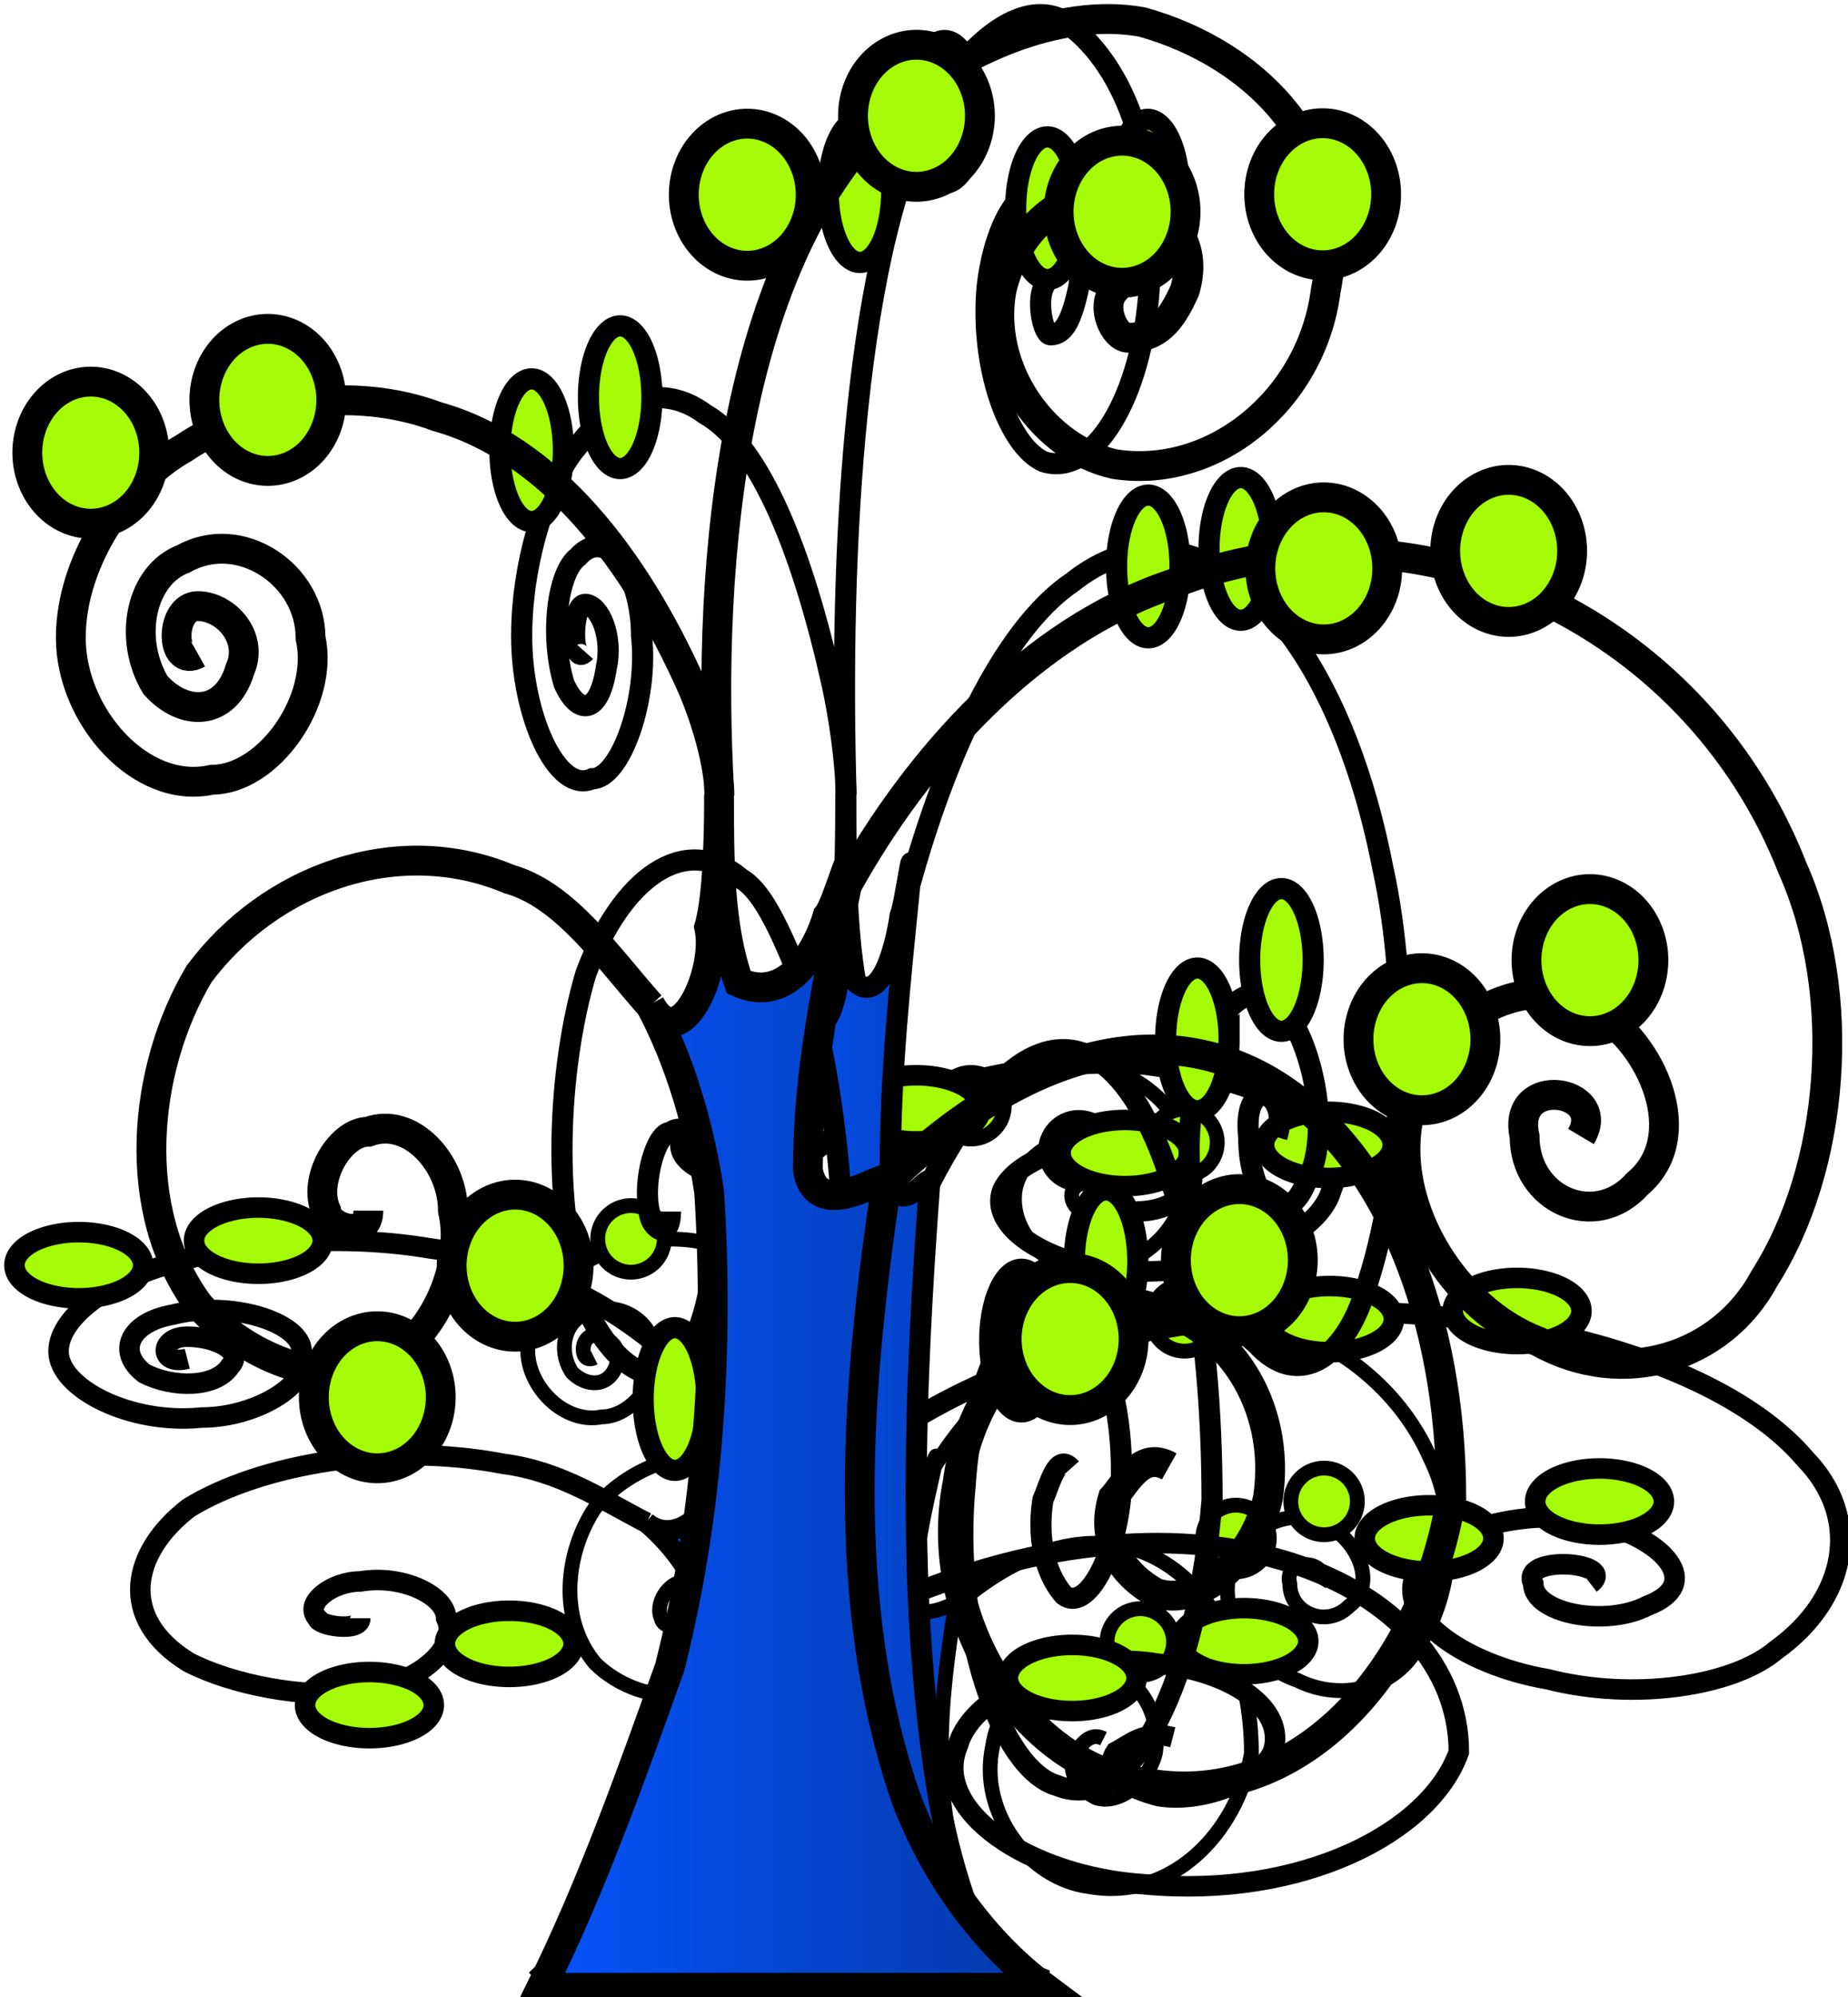<?xml version="1.0" encoding="UTF-8" standalone="no"?>
<svg
   xmlns:dc="http://purl.org/dc/elements/1.1/"
   xmlns:cc="http://creativecommons.org/ns#"
   xmlns:rdf="http://www.w3.org/1999/02/22-rdf-syntax-ns#"
   xmlns:svg="http://www.w3.org/2000/svg"
   xmlns="http://www.w3.org/2000/svg"
   xmlns:xlink="http://www.w3.org/1999/xlink"
   xmlns:sodipodi="http://sodipodi.sourceforge.net/DTD/sodipodi-0.dtd"
   xmlns:inkscape="http://www.inkscape.org/namespaces/inkscape"
   id="wugTree1"
   width="137.5px"
   height="148.5px"
   viewBox="0 0 250 270"
   version="1.1"
   inkscape:version="0.91 r13725"
   sodipodi:docname="treetest.svg">
  <defs
     id="defs158">
    <inkscape:perspective
       sodipodi:type="inkscape:persp3d"
       inkscape:vp_x="0 : 135 : 1"
       inkscape:vp_y="0 : 1000 : 0"
       inkscape:vp_z="250 : 135 : 1"
       inkscape:persp3d-origin="125 : 90 : 1"
       id="perspective3424" />
    <defs
       id="defs4441">
      <linearGradient
         id="00-_13ff04-_0a8e02"
         x1="80.526"
         y1="67.29"
         x2="225.979"
         y2="67.29"
         gradientTransform="matrix(0.788,0,0,1.269,0,-10.909)"
         gradientUnits="userSpaceOnUse">
        <stop
           offset="0%"
           stop-color="#13ff04"
           style="-webkit-tap-highlight-color: rgba(0, 0, 0, 0);"
           id="stop4444" />
        <stop
           offset="100%"
           stop-color="#0a8e02"
           style="-webkit-tap-highlight-color: rgba(0, 0, 0, 0);"
           id="stop4446" />
      </linearGradient>
    </defs>
    <defs
       id="defs4125">
      <linearGradient
         id="710-_27ff0b-_158906"
         x1="50.055"
         y1="238.167"
         x2="144.386"
         y2="238.167"
         gradientTransform="matrix(1.231,0,0,0.812,0,-10.909)"
         gradientUnits="userSpaceOnUse">
        <stop
           offset="0%"
           stop-color="#27ff0b"
           style="-webkit-tap-highlight-color: rgba(0, 0, 0, 0);"
           id="stop4128" />
        <stop
           offset="100%"
           stop-color="#158906"
           style="-webkit-tap-highlight-color: rgba(0, 0, 0, 0);"
           id="stop4130" />
      </linearGradient>
    </defs>
    <defs
       id="defs3809">
      <linearGradient
         id="1420-_33ff22-_20a215"
         x1="223.498"
         y1="39.126"
         x2="308.072"
         y2="39.126"
         gradientTransform="scale(0.458,2.183)"
         gradientUnits="userSpaceOnUse">
        <stop
           offset="0%"
           stop-color="#33ff22"
           style="-webkit-tap-highlight-color: rgba(0, 0, 0, 0);"
           id="stop3812" />
        <stop
           offset="100%"
           stop-color="#20a215"
           style="-webkit-tap-highlight-color: rgba(0, 0, 0, 0);"
           id="stop3814" />
      </linearGradient>
    </defs>
    <defs
       id="defs7">
      <linearGradient
         gradientTransform="matrix(0.729,0,0,1.372,0,-10.909)"
         y2="140.978"
         x2="195.697"
         y1="140.978"
         x1="139.86"
         id="2130-_0655ff-_0436a1"
         gradientUnits="userSpaceOnUse">
        <stop
           id="stop10"
           style="-webkit-tap-highlight-color: rgba(0, 0, 0, 0);"
           stop-color="#0655ff"
           offset="0%" />
        <stop
           id="stop12"
           style="-webkit-tap-highlight-color: rgba(0, 0, 0, 0);"
           stop-color="#0436a1"
           offset="100%" />
      </linearGradient>
    </defs>
    <linearGradient
       gradientTransform="matrix(0.729,0,0,1.372,0.029,0.065)"
       y2="140.978"
       x2="195.697"
       y1="140.978"
       x1="139.86"
       id="2130-_0655ff-_0436a1-6"
       gradientUnits="userSpaceOnUse">
      <stop
         id="stop10-9"
         style="-webkit-tap-highlight-color: rgba(0, 0, 0, 0);"
         stop-color="#0655ff"
         offset="0%" />
      <stop
         id="stop12-6"
         style="-webkit-tap-highlight-color: rgba(0, 0, 0, 0);"
         stop-color="#0436a1"
         offset="100%" />
    </linearGradient>
    <linearGradient
       inkscape:collect="always"
       xlink:href="#2130-_0655ff-_0436a1"
       id="linearGradient3518"
       gradientUnits="userSpaceOnUse"
       gradientTransform="matrix(0.695,0,0,2.941,3.523,-307.266)"
       x1="139.86"
       y1="140.978"
       x2="195.697"
       y2="140.978" />
    <linearGradient
       inkscape:collect="always"
       xlink:href="#2130-_0655ff-_0436a1"
       id="linearGradient3524"
       gradientUnits="userSpaceOnUse"
       gradientTransform="matrix(0.729,0,0,1.372,1.112,-0.898)"
       x1="139.86"
       y1="140.978"
       x2="195.697"
       y2="140.978" />
    <linearGradient
       inkscape:collect="always"
       xlink:href="#2130-_0655ff-_0436a1"
       id="linearGradient3418"
       gradientUnits="userSpaceOnUse"
       gradientTransform="matrix(1.411,0,0,1.363,-128.068,0.388)"
       x1="139.86"
       y1="140.978"
       x2="195.697"
       y2="140.978" />
    <linearGradient
       inkscape:collect="always"
       xlink:href="#2130-_0655ff-_0436a1"
       id="linearGradient3428"
       gradientUnits="userSpaceOnUse"
       gradientTransform="matrix(1.39,0,0,2.928,-124.479,-305.31)"
       x1="139.86"
       y1="140.978"
       x2="195.697"
       y2="140.978" />
  </defs>
  <sodipodi:namedview
     pagecolor="#ffffff"
     bordercolor="#666666"
     borderopacity="1"
     objecttolerance="10"
     gridtolerance="10"
     guidetolerance="10"
     inkscape:pageopacity="0"
     inkscape:pageshadow="2"
     inkscape:window-width="1436"
     inkscape:window-height="856"
     id="namedview156"
     showgrid="false"
     inkscape:zoom="3.269124"
     inkscape:cx="61.622018"
     inkscape:cy="82.420294"
     inkscape:window-x="8"
     inkscape:window-y="0"
     inkscape:window-maximized="0"
     inkscape:current-layer="g3420" />
  <g
     inkscape:groupmode="layer"
     id="layer1"
     inkscape:label="00"
     style="display:inline">
    <path
       id="trunk-00"
       style="opacity:1;fill:url(#linearGradient3524);fill-opacity:1;stroke:#000000;stroke-width:2"
       d="m 104.762,268.102 c 3.5,-6.3 6.3,-13.3 9.1,-20.3 2.8,-9.8 3.5,-20.3 2.8,-30.1 -0.7,-4.2 -2.1,-8.4 -4.2,-11.9 2.1,3.5 4.9,-2.1 4.2,-4.9 0.7,-2.1 0.7,-7 0.7,-8.4 0,4.2 0,8.4 1.4,11.9 3.5,1.4 5.6,-2.1 6.3,-4.2 0.7,-0.7 2.1,-5.6 1.4,-2.1 -1.4,6.3 -2.8,11.9 -2.8,18.2 0.7,3.5 5.6,0 5.6,0.7 -2.1,12.6 -3.5,26.6 1.4,39.2 2.1,4.9 5.6,9.1 9.8,11.9 -11.9,0 -23.8,0 -35.7,0 z"
       inkscape:connector-curvature="0" />
    <path
       id="branches-00"
       style="display:inline;fill:none;stroke:#000000;stroke-width:2"
       d="m 112.491,205.867 c -3,-3 -6,-7 -10,-8 -8,-3 -17,0 -22,6 -4,6 -5,15 0,21 3,3 8,5 12,4 4,-1 7,-6 6,-10 0,-3 -3,-6 -6,-5 -2,0 -4,3 -3,5 0,1 3,2 3,0 m 24.9,-26.3 c 0,-2 -1,-5 -2,-7 -4,-8 -10,-15 -18,-17 -6,-2 -13,-1 -18,2 -4,2 -8,7 -8,12 0,5 5,10 10,9 4,0 8,-5 7,-9 0,-4 -5,-7 -9,-5 -3,1 -4,5 -2,8 2,2 5,2 6,-1 1,-2 -1,-4 -3,-4 -2,0 -2,4 0,3 m 37,9 c -1,-15 1,-35 13,-44 4,-3 11,-6 17,-5 8,2 15,8 13,17 -1,7 -8,12 -15,11 -5,-1 -9,-6 -8,-11 1,-4 5,-7 9,-6 3,1 5,3 4,6 -1,2 -2,3 -4,3 -1,0 -2,-2 -1,-3 0,-1 1,-1 2,-1 m -20.9,38.6 c 5,-8 13,-16 23,-19 17,-6 37,2 44,18 4,8 3,19 -2,26 -3,5 -10,7 -16,4 -6,-2 -11,-9 -9,-15 1,-5 8,-9 13,-6 4,2 7,8 3,11 -3,3 -8,1 -8,-3 -1,-4 6,-3 4,0 m -49.2,2.9 c 22,-19 40,-3 40,20 -2,11 -11,20 -22,18 -8,-1 -15,-10 -13,-19 1,-7 8,-13 14,-11 5,1 9,6 8,12 -1,4 -5,7 -8,6 -2,-1 -4,-3 -3,-6 1,-1 2,-3 4,-2"
       inkscape:connector-curvature="0" />
    <path
       id="fruits-00"
       style="fill:#a4fb05;stroke:#000000;stroke-width:2"
       d="m 135.862,149.502 a 4.5,4.5 0 0 1 -4.5,4.5 4.5,4.5 0 0 1 -4.5,-4.5 4.5,4.5 0 0 1 4.5,-4.5 4.5,4.5 0 0 1 4.5,4.5 z m -58.556,21.343 a 4.5,4.5 0 0 1 -4.5,4.5 4.5,4.5 0 0 1 -4.5,-4.5 4.5,4.5 0 0 1 4.5,-4.5 4.5,4.5 0 0 1 4.5,4.5 z m 12.556,-3.343 a 4.5,4.5 0 0 1 -4.5,4.5 4.5,4.5 0 0 1 -4.5,-4.5 4.5,4.5 0 0 1 4.5,-4.5 4.5,4.5 0 0 1 4.5,4.5 z m 34,-13 a 4.5,4.5 0 0 1 -4.5,4.5 4.5,4.5 0 0 1 -4.5,-4.5 4.5,4.5 0 0 1 4.5,-4.5 4.5,4.5 0 0 1 4.5,4.5 z m 40.808,-0.028 a 4.5,4.5 0 0 1 -4.5,4.5 4.5,4.5 0 0 1 -4.5,-4.5 4.5,4.5 0 0 1 4.5,-4.5 4.5,4.5 0 0 1 4.5,4.5 z m -14.225,1.107 a 4.5,4.5 0 0 1 -4.5,4.5 4.5,4.5 0 0 1 -4.5,-4.5 4.5,4.5 0 0 1 4.5,-4.5 4.5,4.5 0 0 1 4.5,4.5 z m 27.416,21.488 a 4.5,4.5 0 0 1 -4.5,4.5 4.5,4.5 0 0 1 -4.5,-4.5 4.5,4.5 0 0 1 4.5,-4.5 4.5,4.5 0 0 1 4.5,4.5 z M 164.75,178.176 a 4.5,4.5 0 0 1 -4.5,4.5 4.5,4.5 0 0 1 -4.5,-4.5 4.5,4.5 0 0 1 4.5,-4.5 4.5,4.5 0 0 1 4.5,4.5 z m 6.96,29.83 a 4.5,4.5 0 0 1 -4.5,4.5 4.5,4.5 0 0 1 -4.5,-4.5 4.5,4.5 0 0 1 4.5,-4.5 4.5,4.5 0 0 1 4.5,4.5 z m 11.915,-5.011 a 4.5,4.5 0 0 1 -4.5,4.5 4.5,4.5 0 0 1 -4.5,-4.5 4.5,4.5 0 0 1 4.5,-4.5 4.5,4.5 0 0 1 4.5,4.5 z m -76.225,19.357 a 4.5,4.5 0 0 1 -4.5,4.5 4.5,4.5 0 0 1 -4.5,-4.5 4.5,4.5 0 0 1 4.5,-4.5 4.5,4.5 0 0 1 4.5,4.5 z m -9.775,8.337 a 4.5,4.5 0 0 1 -4.5,4.5 4.5,4.5 0 0 1 -4.5,-4.5 4.5,4.5 0 0 1 4.5,-4.5 4.5,4.5 0 0 1 4.5,4.5 z m 61.137,-8.688 a 4.5,4.5 0 0 1 -4.5,4.5 4.5,4.5 0 0 1 -4.5,-4.5 4.5,4.5 0 0 1 4.5,-4.5 4.5,4.5 0 0 1 4.5,4.5 z m -12,5 a 4.5,4.5 0 0 1 -4.5,4.5 4.5,4.5 0 0 1 -4.5,-4.5 4.5,4.5 0 0 1 4.5,-4.5 4.5,4.5 0 0 1 4.5,4.5 z"
       inkscape:connector-curvature="0" />
  </g>
  <g
     style="display:inline"
     inkscape:label="10"
     id="g3410"
     inkscape:groupmode="layer">
    <path
       inkscape:connector-curvature="0"
       d="m 72.493,267.714 c 6.772,-6.261 12.19,-13.217 17.608,-20.174 5.418,-9.739 6.772,-20.174 5.418,-29.913 -1.354,-4.174 -4.063,-8.348 -8.127,-11.826 4.063,3.478 9.481,-2.087 8.127,-4.87 1.354,-2.087 1.354,-6.956 1.354,-8.348 0,4.174 0,8.348 2.709,11.826 6.772,1.391 10.836,-2.087 12.19,-4.174 1.354,-0.696 4.063,-5.565 2.709,-2.087 -2.709,6.261 -5.418,11.826 -5.418,18.087 1.355,3.478 10.836,0 10.836,0.696 -4.063,12.522 -6.772,26.434 2.709,38.956 4.063,4.87 10.836,9.043 18.963,11.826 -23.026,0 -46.053,0 -69.079,0 z"
       style="opacity:1;fill:url(#linearGradient3418);fill-opacity:1;stroke:#000000;stroke-width:2.773"
       id="trunk-10"
       inkscape:label="#truck-10" />
    <path
       inkscape:connector-curvature="0"
       d="m 87.448,205.866 c -5.805,-2.981 -11.61,-6.956 -19.35,-7.95 -15.48,-2.981 -32.895,0 -42.57,5.963 -7.74,5.963 -9.675,14.907 0,20.869 5.805,2.981 15.48,4.969 23.22,3.975 7.74,-0.994 13.545,-5.963 11.61,-9.938 0,-2.981 -5.805,-5.963 -11.61,-4.969 -3.87,0 -7.74,2.981 -5.805,4.969 0,0.994 5.805,1.988 5.805,0 m 48.181,-26.136 c 0,-1.988 -1.935,-4.969 -3.87,-6.956 -7.74,-7.95 -19.35,-14.907 -34.83,-16.894 -11.61,-1.988 -25.155,-0.994 -34.83,1.988 -7.74,1.988 -15.48,6.956 -15.48,11.925 0,4.969 9.675,9.938 19.35,8.944 7.74,0 15.48,-4.969 13.545,-8.944 0,-3.975 -9.675,-6.956 -17.415,-4.969 -5.805,0.994 -7.74,4.969 -3.87,7.95 3.87,1.988 9.675,1.988 11.61,-0.994 1.935,-1.988 -1.935,-3.975 -5.805,-3.975 -3.87,0 -3.87,3.975 0,2.981 m 71.595,8.944 c -1.935,-14.907 1.935,-34.782 25.155,-43.726 7.74,-2.981 21.285,-5.963 32.895,-4.969 15.48,1.988 29.025,7.95 25.155,16.894 -1.935,6.956 -15.48,11.925 -29.025,10.932 -9.675,-0.994 -17.415,-5.963 -15.48,-10.932 1.935,-3.975 9.675,-6.956 17.415,-5.963 5.805,0.994 9.675,2.981 7.74,5.963 -1.935,1.988 -3.87,2.981 -7.74,2.981 -1.935,0 -3.87,-1.988 -1.935,-2.981 0,-0.994 1.935,-0.994 3.87,-0.994 m -40.441,38.36 c 9.675,-7.95 25.155,-15.9 44.505,-18.882 32.895,-5.963 71.595,1.988 85.139,17.888 7.74,7.95 5.805,18.882 -3.87,25.838 -5.805,4.969 -19.35,6.956 -30.96,3.975 -11.61,-1.988 -21.285,-8.944 -17.415,-14.907 1.935,-4.969 15.48,-8.944 25.155,-5.963 7.74,1.988 13.545,7.95 5.805,10.932 -5.805,2.981 -15.48,0.994 -15.48,-2.981 -1.935,-3.975 11.61,-2.981 7.74,0 m -95.201,2.882 c 42.57,-18.882 77.399,-2.981 77.399,19.876 -3.87,10.932 -21.285,19.876 -42.57,17.888 -15.48,-0.994 -29.025,-9.938 -25.155,-18.882 1.935,-6.956 15.48,-12.919 27.09,-10.932 9.675,0.994 17.415,5.963 15.48,11.925 -1.935,3.975 -9.675,6.956 -15.48,5.963 -3.87,-0.994 -7.74,-2.981 -5.805,-5.963 1.935,-0.994 3.87,-2.981 7.74,-1.988"
       style="display:inline;fill:none;stroke:#000000;stroke-width:2.773"
       id="branches-10" />
    <path
       inkscape:connector-curvature="0"
       d="m 132.671,149.852 a 8.707,4.472 0 0 1 -8.707,4.472 8.707,4.472 0 0 1 -8.707,-4.472 8.707,4.472 0 0 1 8.707,-4.472 8.707,4.472 0 0 1 8.707,4.472 z M 19.366,171.062 a 8.707,4.472 0 0 1 -8.707,4.472 8.707,4.472 0 0 1 -8.707,-4.472 8.707,4.472 0 0 1 8.707,-4.472 8.707,4.472 0 0 1 8.707,4.472 z m 24.296,-3.322 a 8.707,4.472 0 0 1 -8.707,4.472 8.707,4.472 0 0 1 -8.707,-4.472 8.707,4.472 0 0 1 8.707,-4.472 8.707,4.472 0 0 1 8.707,4.472 z m 65.79,-12.919 a 8.707,4.472 0 0 1 -8.707,4.472 8.707,4.472 0 0 1 -8.707,-4.472 8.707,4.472 0 0 1 8.707,-4.472 8.707,4.472 0 0 1 8.707,4.472 z m 78.964,-0.027 a 8.707,4.472 0 0 1 -8.707,4.472 8.707,4.472 0 0 1 -8.707,-4.472 8.707,4.472 0 0 1 8.707,-4.472 8.707,4.472 0 0 1 8.707,4.472 z m -27.525,1.1 a 8.707,4.472 0 0 1 -8.707,4.472 8.707,4.472 0 0 1 -8.707,-4.472 8.707,4.472 0 0 1 8.707,-4.472 8.707,4.472 0 0 1 8.707,4.472 z m 53.05,21.354 a 8.707,4.472 0 0 1 -8.707,4.472 8.707,4.472 0 0 1 -8.707,-4.472 8.707,4.472 0 0 1 8.707,-4.472 8.707,4.472 0 0 1 8.707,4.472 z m -25.372,1.1 a 8.707,4.472 0 0 1 -8.707,4.472 8.707,4.472 0 0 1 -8.707,-4.472 8.707,4.472 0 0 1 8.707,-4.472 8.707,4.472 0 0 1 8.707,4.472 z m 13.468,29.645 a 8.707,4.472 0 0 1 -8.707,4.472 8.707,4.472 0 0 1 -8.707,-4.472 8.707,4.472 0 0 1 8.707,-4.472 8.707,4.472 0 0 1 8.707,4.472 z m 23.056,-4.98 a 8.707,4.472 0 0 1 -8.707,4.472 8.707,4.472 0 0 1 -8.707,-4.472 8.707,4.472 0 0 1 8.707,-4.472 8.707,4.472 0 0 1 8.707,4.472 z M 77.598,222.249 a 8.707,4.472 0 0 1 -8.707,4.472 8.707,4.472 0 0 1 -8.707,-4.472 8.707,4.472 0 0 1 8.707,-4.472 8.707,4.472 0 0 1 8.707,4.472 z m -18.915,8.285 a 8.707,4.472 0 0 1 -8.707,4.472 8.707,4.472 0 0 1 -8.707,-4.472 8.707,4.472 0 0 1 8.707,-4.472 8.707,4.472 0 0 1 8.707,4.472 z m 118.299,-8.634 a 8.707,4.472 0 0 1 -8.707,4.472 8.707,4.472 0 0 1 -8.707,-4.472 8.707,4.472 0 0 1 8.707,-4.472 8.707,4.472 0 0 1 8.707,4.472 z m -23.22,4.969 a 8.707,4.472 0 0 1 -8.707,4.472 8.707,4.472 0 0 1 -8.707,-4.472 8.707,4.472 0 0 1 8.707,-4.472 8.707,4.472 0 0 1 8.707,4.472 z"
       style="fill:#a4fb05;stroke:#000000;stroke-width:2.773"
       id="fruits-10" />
  </g>
  <g
     style="display:inline"
     inkscape:label="01"
     id="g3510"
     inkscape:groupmode="layer">
    <path
       inkscape:connector-curvature="0"
       d="m 102.407,269.345 c 3.339,-13.504 6.01,-28.509 8.681,-43.514 2.671,-21.007 3.339,-43.514 2.671,-64.52 -0.668,-9.003 -2.003,-18.006 -4.007,-25.508 2.003,7.502 4.675,-4.501 4.007,-10.503 0.668,-4.501 0.668,-15.005 0.668,-18.006 0,9.003 0,18.006 1.336,25.508 3.339,3.001 5.342,-4.501 6.01,-9.003 0.668,-1.5 2.003,-12.004 1.336,-4.501 -1.336,13.504 -2.671,25.508 -2.671,39.012 0.668,7.502 5.342,0 5.342,1.5 -2.003,27.009 -3.339,57.018 1.336,84.027 2.003,10.503 5.342,19.506 9.349,25.508 -11.353,0 -22.705,0 -34.058,0 z"
       style="opacity:1;fill:url(#linearGradient3518);fill-opacity:1;stroke:#000000;stroke-width:2.86"
       id="trunk-01" />
    <path
       inkscape:connector-curvature="0"
       d="m 109.78,135.942 c -2.862,-6.431 -5.724,-15.005 -9.54,-17.148 -7.632,-6.431 -16.218,0 -20.988,12.861 -3.816,12.861 -4.77,32.153 0,45.014 2.862,6.431 7.632,10.718 11.448,8.574 3.816,-2.144 6.678,-12.861 5.724,-21.435 0,-6.431 -2.862,-12.861 -5.724,-10.718 -1.908,0 -3.816,6.431 -2.862,10.718 0,2.144 2.862,4.287 2.862,0 m 23.755,-56.375 c 0,-4.287 -0.954,-10.718 -1.908,-15.005 -3.816,-17.148 -9.54,-32.153 -17.172,-36.44 -5.724,-4.287 -12.402,-2.144 -17.172,4.287 -3.816,4.287 -7.632,15.005 -7.632,25.722 0,10.718 4.77,21.435 9.54,19.292 3.816,0 7.632,-10.718 6.678,-19.292 0,-8.574 -4.77,-15.005 -8.586,-10.718 -2.862,2.144 -3.816,10.718 -1.908,17.148 1.908,4.287 4.77,4.287 5.724,-2.144 0.954,-4.287 -0.954,-8.574 -2.862,-8.574 -1.908,0 -1.908,8.574 0,6.431 m 35.298,19.292 c -0.954,-32.153 0.954,-75.024 12.402,-94.315 3.816,-6.431 10.494,-12.861 16.218,-10.718 7.632,4.287 14.31,17.148 12.402,36.44 -0.954,15.005 -7.632,25.722 -14.31,23.579 -4.77,-2.144 -8.586,-12.861 -7.632,-23.579 0.954,-8.574 4.77,-15.005 8.586,-12.861 2.862,2.144 4.77,6.431 3.816,12.861 -0.954,4.287 -1.908,6.431 -3.816,6.431 -0.954,0 -1.908,-4.287 -0.954,-6.431 0,-2.144 0.954,-2.144 1.908,-2.144 m -19.939,82.74 c 4.77,-17.148 12.402,-34.297 21.942,-40.727 16.218,-12.861 35.298,4.287 41.976,38.584 3.816,17.148 2.862,40.727 -1.908,55.732 -2.862,10.718 -9.54,15.005 -15.264,8.574 -5.724,-4.287 -10.494,-19.292 -8.586,-32.153 0.954,-10.718 7.632,-19.292 12.402,-12.861 3.816,4.287 6.678,17.148 2.862,23.579 -2.862,6.431 -7.632,2.144 -7.632,-6.431 -0.954,-8.574 5.724,-6.431 3.816,0 m -46.937,6.216 c 20.988,-40.727 38.16,-6.431 38.16,42.871 -1.908,23.579 -10.494,42.871 -20.988,38.584 -7.632,-2.144 -14.31,-21.435 -12.402,-40.727 0.954,-15.005 7.632,-27.866 13.356,-23.579 4.77,2.144 8.586,12.861 7.632,25.722 -0.954,8.574 -4.77,15.005 -7.632,12.861 -1.908,-2.144 -3.816,-6.431 -2.862,-12.861 0.954,-2.144 1.908,-6.431 3.816,-4.287"
       style="display:inline;fill:none;stroke:#000000;stroke-width:2.86"
       id="branches-01" />
    <path
       inkscape:connector-curvature="0"
       d="m 132.076,15.122 a 4.293,9.646 0 0 1 -4.293,9.646 4.293,9.646 0 0 1 -4.293,-9.646 4.293,9.646 0 0 1 4.293,-9.646 4.293,9.646 0 0 1 4.293,9.646 z M 76.213,60.87 a 4.293,9.646 0 0 1 -4.293,9.646 4.293,9.646 0 0 1 -4.293,-9.646 4.293,9.646 0 0 1 4.293,-9.646 4.293,9.646 0 0 1 4.293,9.646 z m 11.979,-7.165 a 4.293,9.646 0 0 1 -4.293,9.646 4.293,9.646 0 0 1 -4.293,-9.646 4.293,9.646 0 0 1 4.293,-9.646 4.293,9.646 0 0 1 4.293,9.646 z m 32.436,-27.866 a 4.293,9.646 0 0 1 -4.293,9.646 4.293,9.646 0 0 1 -4.293,-9.646 4.293,9.646 0 0 1 4.293,-9.646 4.293,9.646 0 0 1 4.293,9.646 z m 38.932,-0.059 a 4.293,9.646 0 0 1 -4.293,9.646 4.293,9.646 0 0 1 -4.293,-9.646 4.293,9.646 0 0 1 4.293,-9.646 4.293,9.646 0 0 1 4.293,9.646 z m -13.57,2.373 a 4.293,9.646 0 0 1 -4.293,9.646 4.293,9.646 0 0 1 -4.293,-9.646 4.293,9.646 0 0 1 4.293,-9.646 4.293,9.646 0 0 1 4.293,9.646 z m 26.155,46.06 a 4.293,9.646 0 0 1 -4.293,9.646 4.293,9.646 0 0 1 -4.293,-9.646 4.293,9.646 0 0 1 4.293,-9.646 4.293,9.646 0 0 1 4.293,9.646 z m -12.509,2.373 a 4.293,9.646 0 0 1 -4.293,9.646 4.293,9.646 0 0 1 -4.293,-9.646 4.293,9.646 0 0 1 4.293,-9.646 4.293,9.646 0 0 1 4.293,9.646 z m 6.64,63.942 a 4.293,9.646 0 0 1 -4.293,9.646 4.293,9.646 0 0 1 -4.293,-9.646 4.293,9.646 0 0 1 4.293,-9.646 4.293,9.646 0 0 1 4.293,9.646 z m 11.367,-10.741 a 4.293,9.646 0 0 1 -4.293,9.646 4.293,9.646 0 0 1 -4.293,-9.646 4.293,9.646 0 0 1 4.293,-9.646 4.293,9.646 0 0 1 4.293,9.646 z m -72.719,41.493 a 4.293,9.646 0 0 1 -4.293,9.646 4.293,9.646 0 0 1 -4.293,-9.646 4.293,9.646 0 0 1 4.293,-9.646 4.293,9.646 0 0 1 4.293,9.646 z m -9.326,17.871 a 4.293,9.646 0 0 1 -4.293,9.646 4.293,9.646 0 0 1 -4.293,-9.646 4.293,9.646 0 0 1 4.293,-9.646 4.293,9.646 0 0 1 4.293,9.646 z m 58.325,-18.622 a 4.293,9.646 0 0 1 -4.293,9.646 4.293,9.646 0 0 1 -4.293,-9.646 4.293,9.646 0 0 1 4.293,-9.646 4.293,9.646 0 0 1 4.293,9.646 z m -11.448,10.718 a 4.293,9.646 0 0 1 -4.293,9.646 4.293,9.646 0 0 1 -4.293,-9.646 4.293,9.646 0 0 1 4.293,-9.646 4.293,9.646 0 0 1 4.293,9.646 z"
       style="fill:#a4fb05;stroke:#000000;stroke-width:2.86"
       id="fruits-01" />
  </g>
  <g
     inkscape:groupmode="layer"
     id="g3420"
     inkscape:label="11"
     style="display:inline">
    <path
       id="trunk-11"
       style="opacity:1;fill:url(#linearGradient3428);fill-opacity:1;stroke:#000000;stroke-width:4.035"
       d="m 73.238,268.755 c 6.676,-13.445 12.018,-28.383 17.359,-43.322 5.341,-20.914 6.676,-43.322 5.341,-64.236 -1.335,-8.963 -4.006,-17.926 -8.012,-25.395 4.006,7.469 9.347,-4.482 8.012,-10.457 1.335,-4.482 1.335,-14.938 1.335,-17.926 0,8.963 0,17.926 2.671,25.395 6.676,2.988 10.682,-4.482 12.018,-8.963 1.335,-1.494 4.006,-11.951 2.671,-4.482 -2.671,13.445 -5.341,25.395 -5.341,38.84 1.335,7.469 10.682,0 10.682,1.494 -4.006,26.889 -6.676,56.766 2.671,83.656 4.006,10.457 10.682,19.42 18.694,25.395 -22.7,0 -45.4,0 -68.099,0 z"
       inkscape:connector-curvature="0" />
    <path
       id="branches-11"
       style="display:inline;fill:none;stroke:#000000;stroke-width:4.035"
       d="m 87.981,135.941 c -5.723,-6.402 -11.445,-14.938 -19.075,-17.073 -15.26,-6.402 -32.428,0 -41.966,12.804 -7.63,12.804 -9.538,32.011 0,44.815 5.723,6.402 15.26,10.67 22.891,8.536 7.63,-2.134 13.353,-12.804 11.445,-21.341 0,-6.402 -5.723,-12.804 -11.445,-10.67 -3.815,0 -7.63,6.402 -5.723,10.67 0,2.134 5.723,4.268 5.723,0 m 47.498,-56.126 c 0,-4.268 -1.908,-10.67 -3.815,-14.938 C 85.882,75.547 74.437,60.608 59.177,56.34 47.731,52.072 34.379,54.206 24.841,60.608 17.211,64.876 9.58,75.547 9.58,86.217 c 0,10.67 9.538,21.341 19.075,19.207 7.63,0 15.26,-10.67 13.353,-19.207 0,-8.536 -9.538,-14.938 -17.168,-10.67 -5.723,2.134 -7.63,10.67 -3.815,17.073 3.815,4.268 9.538,4.268 11.445,-2.134 1.908,-4.268 -1.908,-8.536 -5.723,-8.536 -3.815,0 -3.815,8.536 0,6.402 M 97.328,107.558 C 95.42,75.547 99.235,32.865 122.126,13.659 129.756,7.256 143.109,0.854 154.554,2.988 c 15.26,4.268 28.613,17.073 24.798,36.279 -1.908,14.938 -15.26,25.609 -28.613,23.475 -9.538,-2.134 -17.168,-12.804 -15.26,-23.475 1.908,-8.536 9.538,-14.938 17.168,-12.804 5.723,2.134 9.538,6.402 7.63,12.804 -1.908,4.268 -3.815,6.402 -7.63,6.402 -1.908,0 -3.815,-4.268 -1.908,-6.402 0,-2.134 1.908,-2.134 3.815,-2.134 m -39.868,82.375 c 9.538,-17.073 24.798,-34.145 43.874,-40.547 32.428,-12.804 70.579,4.268 83.932,38.413 7.63,17.073 5.723,40.547 -3.815,55.486 -5.723,10.67 -19.075,14.938 -30.521,8.536 -11.445,-4.268 -20.983,-19.207 -17.168,-32.011 1.908,-10.67 15.26,-19.207 24.798,-12.804 7.63,4.268 13.353,17.073 5.723,23.475 -5.723,6.402 -15.26,2.134 -15.26,-6.402 -1.908,-8.536 11.445,-6.402 7.63,0 m -93.851,6.189 c 41.966,-40.547 76.302,-6.402 76.302,42.681 -3.815,23.475 -20.983,42.681 -41.966,38.413 -15.26,-2.134 -28.613,-21.341 -24.798,-40.547 1.908,-14.938 15.26,-27.743 26.706,-23.475 9.538,2.134 17.168,12.804 15.26,25.609 -1.908,8.536 -9.538,14.938 -15.26,12.804 -3.815,-2.134 -7.63,-6.402 -5.723,-12.804 1.908,-2.134 3.815,-6.402 7.63,-4.268"
       inkscape:connector-curvature="0" />
    <path
       id="fruits-11"
       style="fill:#a4fb05;stroke:#000000;stroke-width:4.035"
       d="m 132.563,15.654 a 8.584,9.603 0 0 1 -8.584,9.603 8.584,9.603 0 0 1 -8.584,-9.603 8.584,9.603 0 0 1 8.584,-9.603 8.584,9.603 0 0 1 8.584,9.603 z M 20.864,61.2 a 8.584,9.603 0 0 1 -8.584,9.603 8.584,9.603 0 0 1 -8.584,-9.603 8.584,9.603 0 0 1 8.584,-9.603 8.584,9.603 0 0 1 8.584,9.603 z m 23.951,-7.133 a 8.584,9.603 0 0 1 -8.584,9.603 8.584,9.603 0 0 1 -8.584,-9.603 8.584,9.603 0 0 1 8.584,-9.603 8.584,9.603 0 0 1 8.584,9.603 z M 109.672,26.324 a 8.584,9.603 0 0 1 -8.584,9.603 8.584,9.603 0 0 1 -8.584,-9.603 8.584,9.603 0 0 1 8.584,-9.603 8.584,9.603 0 0 1 8.584,9.603 z m 77.844,-0.059 a 8.584,9.603 0 0 1 -8.584,9.603 8.584,9.603 0 0 1 -8.584,-9.603 8.584,9.603 0 0 1 8.584,-9.603 8.584,9.603 0 0 1 8.584,9.603 z m -27.134,2.362 a 8.584,9.603 0 0 1 -8.584,9.603 8.584,9.603 0 0 1 -8.584,-9.603 8.584,9.603 0 0 1 8.584,-9.603 8.584,9.603 0 0 1 8.584,9.603 z m 52.298,45.857 a 8.584,9.603 0 0 1 -8.584,9.603 8.584,9.603 0 0 1 -8.584,-9.603 8.584,9.603 0 0 1 8.584,-9.603 8.584,9.603 0 0 1 8.584,9.603 z m -25.012,2.362 a 8.584,9.603 0 0 1 -8.584,9.603 8.584,9.603 0 0 1 -8.584,-9.603 8.584,9.603 0 0 1 8.584,-9.603 8.584,9.603 0 0 1 8.584,9.603 z m 13.277,63.66 a 8.584,9.603 0 0 1 -8.584,9.603 8.584,9.603 0 0 1 -8.584,-9.603 8.584,9.603 0 0 1 8.584,-9.603 8.584,9.603 0 0 1 8.584,9.603 z M 223.673,129.812 a 8.584,9.603 0 0 1 -8.584,9.603 8.584,9.603 0 0 1 -8.584,-9.603 8.584,9.603 0 0 1 8.584,-9.603 8.584,9.603 0 0 1 8.584,9.603 z M 78.271,171.122 a 8.584,9.603 0 0 1 -8.584,9.603 8.584,9.603 0 0 1 -8.584,-9.603 8.584,9.603 0 0 1 8.584,-9.603 8.584,9.603 0 0 1 8.584,9.603 z m -18.647,17.792 a 8.584,9.603 0 0 1 -8.584,9.603 8.584,9.603 0 0 1 -8.584,-9.603 8.584,9.603 0 0 1 8.584,-9.603 8.584,9.603 0 0 1 8.584,9.603 z M 176.246,170.374 a 8.584,9.603 0 0 1 -8.584,9.603 8.584,9.603 0 0 1 -8.584,-9.603 8.584,9.603 0 0 1 8.584,-9.603 8.584,9.603 0 0 1 8.584,9.603 z m -22.891,10.67 a 8.584,9.603 0 0 1 -8.584,9.603 8.584,9.603 0 0 1 -8.584,-9.603 8.584,9.603 0 0 1 8.584,-9.603 8.584,9.603 0 0 1 8.584,9.603 z"
       inkscape:connector-curvature="0" />
  </g>
</svg>
